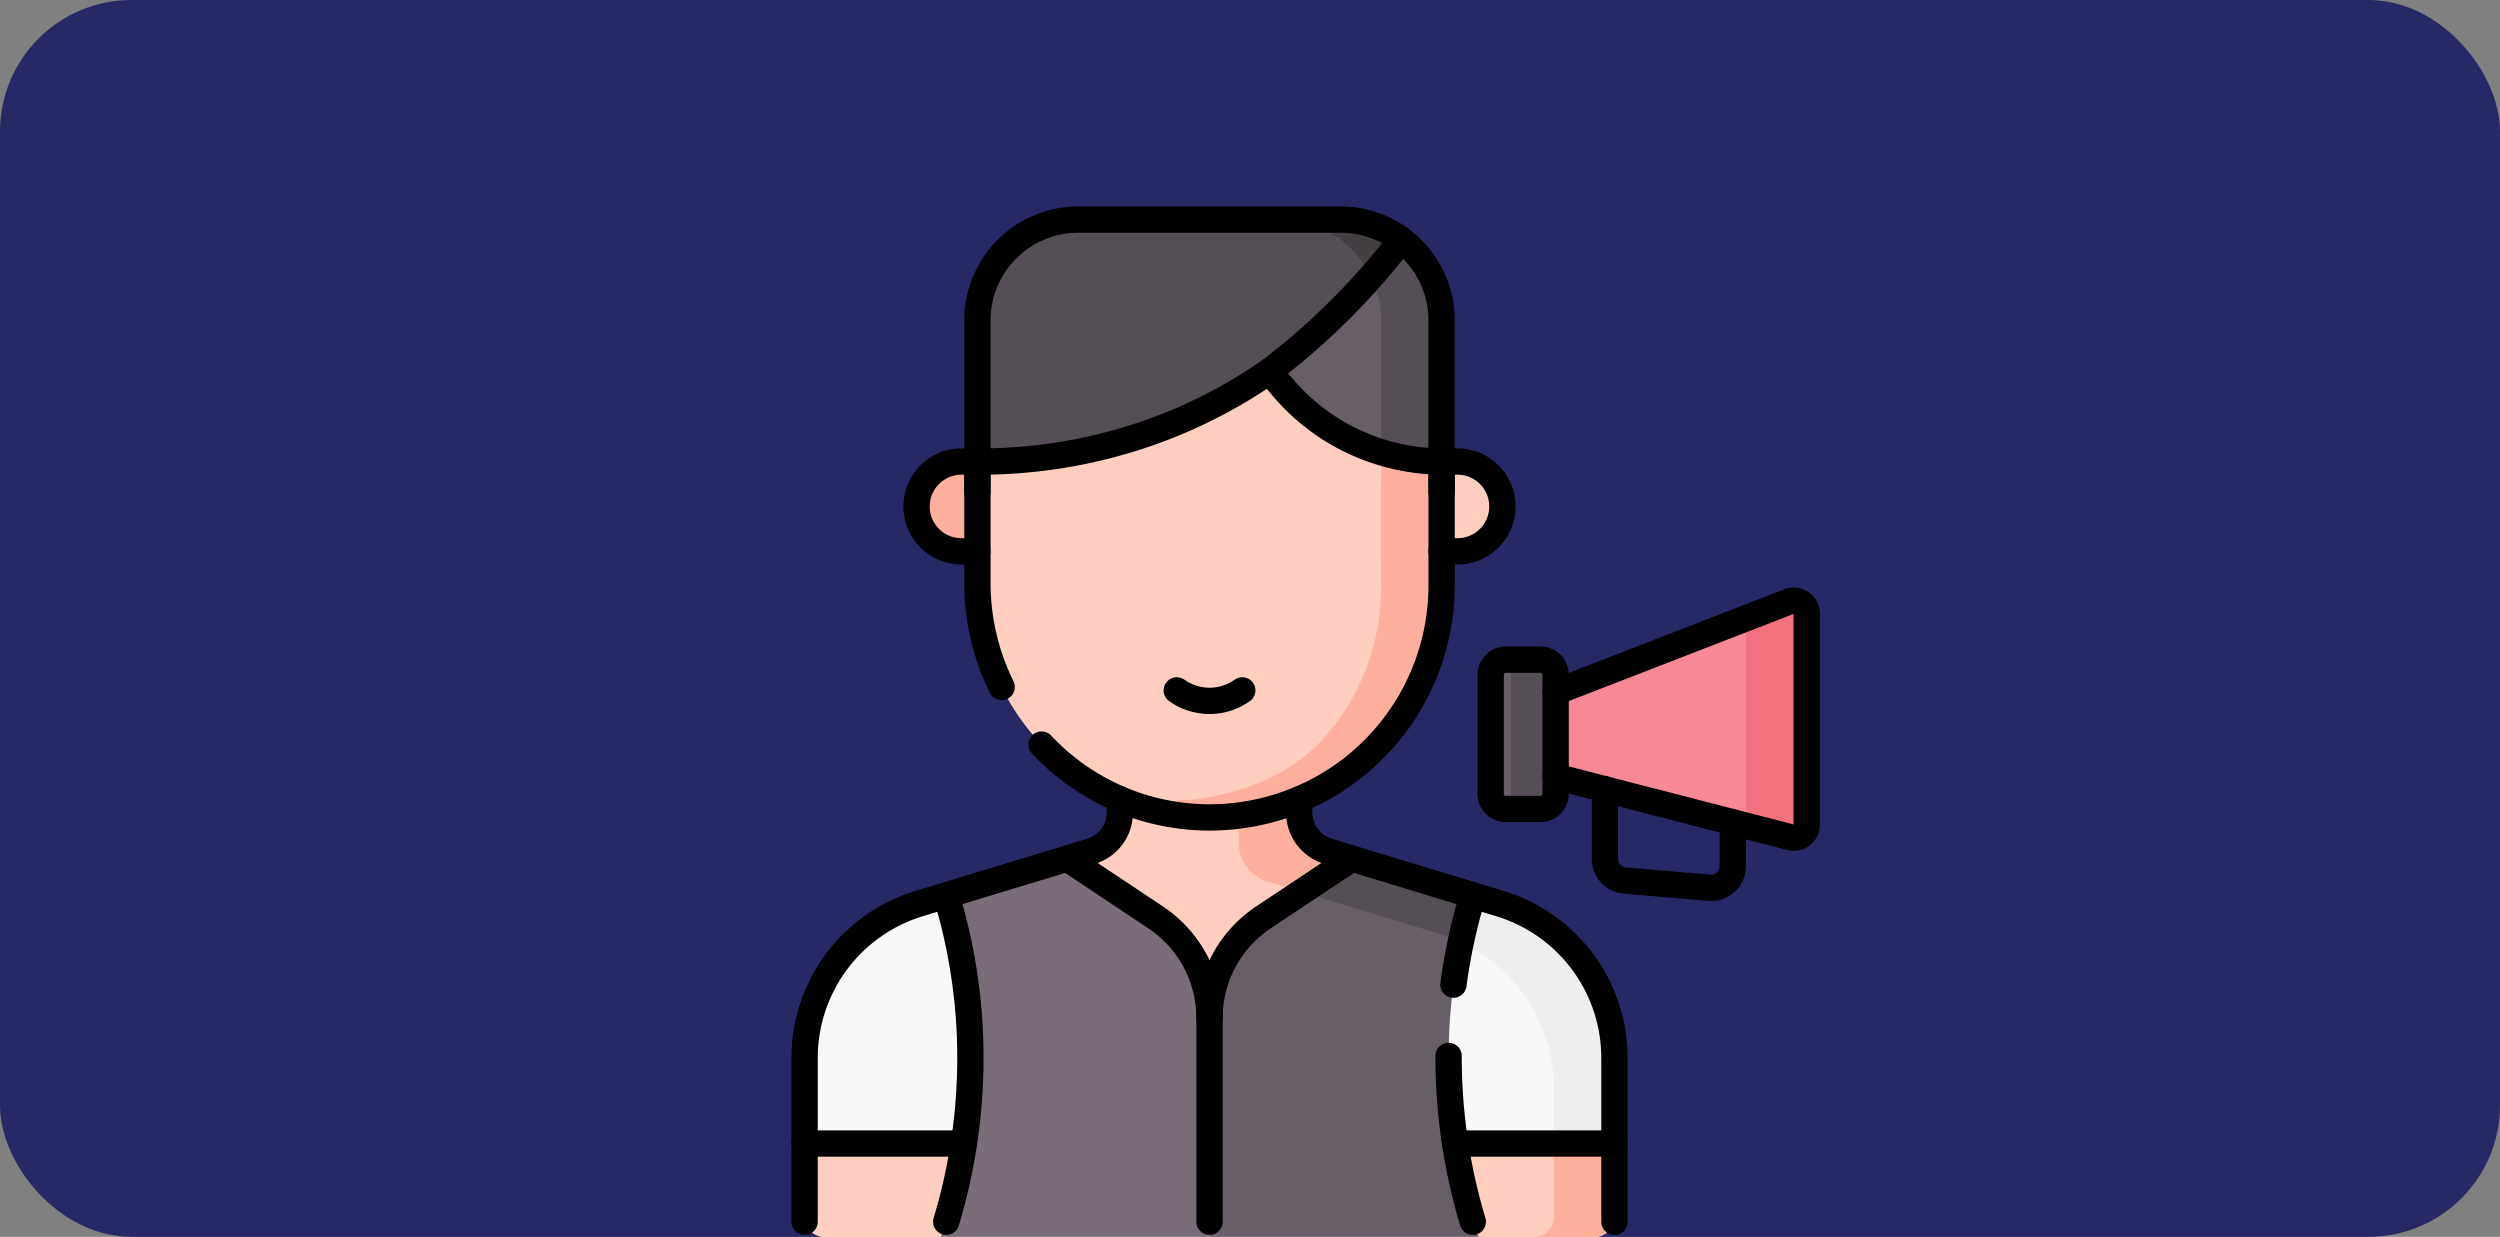 <svg xmlns="http://www.w3.org/2000/svg" xmlns:xlink="http://www.w3.org/1999/xlink" width="190" height="94" viewBox="0 0 190 94">
  <rect x="0" y="0" width="190" height="94" fill="#808080" stroke="none"/>
  <defs>
    <clipPath id="clip-path">
      <path id="path6681" d="M0-682.665H78.46v78.46H0Z" transform="translate(0 682.665)"/>
    </clipPath>
  </defs>
  <g id="_10" data-name="10" transform="translate(-180 -3612.46)">
    <rect id="Rectangle_45412" data-name="Rectangle 45412" width="190" height="94" rx="10" transform="translate(180 3612.46)" fill="#272966"/>
    <g id="g6675" transform="translate(240 4310.665)">
      <g id="g6677" transform="translate(0 -682.665)">
        <g id="g6679" clip-path="url(#clip-path)">
          <g id="g6685" transform="translate(1.149 41.299)">
            <path id="path6687" d="M-473.967-274.37v-12.064a12.259,12.259,0,0,0-8.692-11.729l-13.09-3.982a3.065,3.065,0,0,1-2.173-2.932V-310H-511.56v4.922a3.065,3.065,0,0,1-2.173,2.932l-13.09,3.982a12.259,12.259,0,0,0-8.692,11.729v12.064a1.532,1.532,0,0,0,1.532,1.532H-475.5a1.533,1.533,0,0,0,1.532-1.532" transform="translate(535.515 309.999)" fill="#f9f7f8"/>
          </g>
          <g id="g6689" transform="translate(34.145 41.299)">
            <path id="path6691" d="M-152.941-91.148l-13.09-3.982a3.065,3.065,0,0,1-2.173-2.932v-4.922l-4.6,2.3v4.922a3.065,3.065,0,0,0,2.173,2.932l13.09,3.982a12.259,12.259,0,0,1,8.692,11.729v11.3h3.065a1.533,1.533,0,0,0,1.532-1.532V-79.419a12.259,12.259,0,0,0-8.692-11.729" transform="translate(172.801 102.984)" fill="#efedef"/>
          </g>
          <g id="g6693" transform="translate(18.68 41.299)">
            <path id="path6695" d="M-203.964-70.441l-4.251-1.293a3.065,3.065,0,0,1-2.173-2.932v-4.922h-13.639v4.922a3.065,3.065,0,0,1-2.173,2.932l-4.251,1.293,13.243,13.792Z" transform="translate(230.45 79.588)" fill="#ffcebe"/>
          </g>
          <g id="g6697" transform="translate(34.145 41.299)">
            <path id="path6699" d="M0-55.6a3.065,3.065,0,0,0,2.173,2.932l6.1,1.856,2.747-2.861L6.77-54.971a3.067,3.067,0,0,1-1.826-1.515A3.059,3.059,0,0,1,4.6-57.9v-4.922L0-60.527Z" transform="translate(0 62.825)" fill="#ffb09c"/>
          </g>
          <g id="g6701" transform="translate(50.592 71.369)">
            <path id="path6703" d="M0-54.607H10.573a1.532,1.532,0,0,0,1.532-1.532V-61.7H0Z" transform="translate(0 61.699)" fill="#ffcebe"/>
          </g>
          <g id="g6705" transform="translate(56.568 71.369)">
            <path id="path6707" d="M-11.8,0V5.559a1.532,1.532,0,0,1-1.532,1.532h4.6A1.532,1.532,0,0,0-7.2,5.559V0Z" transform="translate(13.333)" fill="#ffb09c"/>
          </g>
          <g id="g6709" transform="translate(1.149 71.369)">
            <path id="path6711" d="M-93.221-54.607h-10.573a1.532,1.532,0,0,1-1.532-1.532V-61.7h12.105Z" transform="translate(105.326 61.699)" fill="#ffcebe"/>
          </g>
          <g id="g6713" transform="translate(31.923 49.708)">
            <path id="path6715" d="M-154.09-212.566a43.147,43.147,0,0,1-1.707-15.8,42.618,42.618,0,0,1,1.707-9.006l-9.194-2.8h0L-170-235.7a9.194,9.194,0,0,0-4.1,7.654v16.628h20.446Z" transform="translate(174.1 240.169)" fill="#685e68"/>
          </g>
          <g id="g6717" transform="translate(38.927 49.708)">
            <path id="path6719" d="M-29.353,0l-3.812,2.538,10.481,3.188a12.312,12.312,0,0,1,1.611.619c.273-1.286.587-2.471.913-3.548Z" transform="translate(33.165)" fill="#554e56"/>
          </g>
          <g id="g6721" transform="translate(11.493 49.708)">
            <path id="path6723" d="M-3.238-212.566a43.147,43.147,0,0,0,1.707-15.8,42.628,42.628,0,0,0-1.707-9.006l9.194-2.8h0l6.716,4.471a9.194,9.194,0,0,1,4.1,7.654v16.628H-3.659Z" transform="translate(3.659 240.169)" fill="#7a6d79"/>
          </g>
          <g id="g6725" transform="translate(14.285 1.149)">
            <path id="path6727" d="M-271.664-159.312h-35.278v-13.026A7.662,7.662,0,0,1-299.28-180h19.953a7.662,7.662,0,0,1,7.662,7.662Z" transform="translate(306.942 180)" fill="#685e68"/>
          </g>
          <g id="g6729" transform="translate(37.303 1.149)">
            <path id="path6731" d="M-35.4,0H-40a7.662,7.662,0,0,1,7.662,7.662V20.688h4.6V7.662A7.662,7.662,0,0,0-35.4,0" transform="translate(40)" fill="#554e56"/>
          </g>
          <g id="g6733" transform="translate(14.284 1.149)">
            <path id="path6735" d="M-171.235-88.507a53.175,53.175,0,0,0,6.33-5.673,53.081,53.081,0,0,0,3.656-4.28,7.627,7.627,0,0,0-4.607-1.54h-19.953a7.662,7.662,0,0,0-7.662,7.662v13.026H-181.3Z" transform="translate(193.472 100)" fill="#554e56"/>
          </g>
          <g id="g6737" transform="translate(37.303 1.149)">
            <path id="path6739" d="M-53.17-33.392c.841-.955,1.607-1.893,2.3-2.8h0a7.633,7.633,0,0,0-4.244-1.53c-.12-.006-.241-.009-.363-.009h-4.6a7.663,7.663,0,0,1,6.9,4.336" transform="translate(60.075 37.728)" fill="#433f43"/>
          </g>
          <g id="g6741" transform="translate(49.562 19.537)">
            <path id="path6743" d="M-9.306-52.563h-1.208v-6.826h1.208a3.413,3.413,0,0,1,3.413,3.413,3.413,3.413,0,0,1-3.413,3.413" transform="translate(10.515 59.389)" fill="#ffcebe"/>
          </g>
          <g id="g6745" transform="translate(9.663 19.537)">
            <path id="path6747" d="M-26.282-52.563h1.208v-6.826h-1.208a3.413,3.413,0,0,0-3.413,3.413,3.413,3.413,0,0,0,3.413,3.413" transform="translate(29.695 59.389)" fill="#ffb09c"/>
          </g>
          <g id="g6749" transform="translate(14.284 12.643)">
            <path id="path6751" d="M-135.352-261.378a17.763,17.763,0,0,1-17.576-17.83v-9.216a38.879,38.879,0,0,0,14.644-2.788,38.371,38.371,0,0,0,7.593-4.108,16.045,16.045,0,0,0,5.392,4.889,16.023,16.023,0,0,0,5.867,1.893c.3.036.574.3.831.32.363.025.685-.208.952-.206v9.407a17.639,17.639,0,0,1-17.7,17.639" transform="translate(152.929 295.319)" fill="#ffcebe"/>
          </g>
          <g id="g6753" transform="translate(25.104 18.844)">
            <path id="path6755" d="M-152.944-77.79a17.182,17.182,0,0,1-4.423,11.682c-5.285,5.711-14.025,4.747-15.438,4.571a17.617,17.617,0,0,0,5.631,1.347s.58.038,1.126.04a17.639,17.639,0,0,0,17.7-17.639V-87.2c-.22,0-.511.3-.8.284-.307-.017-.614-.353-.987-.4a16.184,16.184,0,0,1-2.767-.581c-.1,3.354-.048,6.742-.048,10.1" transform="translate(172.805 87.892)" fill="#ffb09c"/>
          </g>
          <g id="g6765" transform="translate(58.227 30.11)">
            <path id="path6767" d="M-137.455-138.474l-17.85-4.616v-6.416l17.74-6.882a.987.987,0,0,1,1.344.92v16.038a.987.987,0,0,1-1.234.956" transform="translate(155.305 156.456)" fill="#f78996"/>
          </g>
          <g id="g6769" transform="translate(72.709 30.11)">
            <path id="path6771" d="M-25.09-.522-28.343.74v15.7c0,.029,0,.057,0,.085l3.368.871a.987.987,0,0,0,1.234-.956V.4a.987.987,0,0,0-1.344-.92" transform="translate(28.348 0.59)" fill="#f2717f"/>
          </g>
          <g id="g6773" transform="translate(53.292 34.592)">
            <path id="path6775" d="M-38.006-8.868V.18a1.152,1.152,0,0,1-1.152,1.152H-41.79A1.152,1.152,0,0,1-42.941.18V-8.868A1.152,1.152,0,0,1-41.79-10.02h2.632a1.152,1.152,0,0,1,1.152,1.152" transform="translate(42.941 10.02)" fill="#685e68"/>
          </g>
          <g id="g6777" transform="translate(54.064 34.592)">
            <path id="path6779" d="M-23.188,0H-25.82A1.149,1.149,0,0,0-26.2.065a1.151,1.151,0,0,1,.773,1.087V10.2a1.151,1.151,0,0,1-.773,1.086,1.145,1.145,0,0,0,.379.065h2.632A1.152,1.152,0,0,0-22.036,10.2V1.152A1.152,1.152,0,0,0-23.188,0" transform="translate(26.199)" fill="#554e56"/>
          </g>
          <g id="g6781" transform="translate(1.149 45.197)">
            <path id="path6783" d="M-184.471,0V1.024a3.065,3.065,0,0,1-2.173,2.932l-13.09,3.983a12.26,12.26,0,0,0-8.692,11.729V32.114" transform="translate(208.426)" fill="none" stroke="#000" stroke-linecap="round" stroke-linejoin="round" stroke-miterlimit="10" stroke-width="2"/>
          </g>
          <g id="g6785" transform="translate(38.743 45.216)">
            <path id="path6787" d="M0,0V1.005A3.065,3.065,0,0,0,2.173,3.937L15.263,7.92a12.26,12.26,0,0,1,8.692,11.729V32.1" fill="none" stroke="#000" stroke-linecap="round" stroke-linejoin="round" stroke-miterlimit="10" stroke-width="2"/>
          </g>
          <g id="g6789" transform="translate(31.923 49.708)">
            <path id="path6791" d="M-83.289,0h0l-6.716,4.471a9.194,9.194,0,0,0-4.1,7.654V27.6" transform="translate(94.105)" fill="none" stroke="#000" stroke-linecap="round" stroke-linejoin="round" stroke-miterlimit="10" stroke-width="2"/>
          </g>
          <g id="g6793" transform="translate(50.461 52.505)">
            <path id="path6795" d="M0-52.253a42.688,42.688,0,0,1,1.472-6.785" transform="translate(0 59.039)" fill="none" stroke="#000" stroke-linecap="round" stroke-linejoin="round" stroke-miterlimit="10" stroke-width="2"/>
          </g>
          <g id="g6797" transform="translate(50.093 64.711)">
            <path id="path6799" d="M-14.169-97.028a43.371,43.371,0,0,1-1.84-12.6" transform="translate(16.009 109.628)" fill="none" stroke="#000" stroke-linecap="round" stroke-linejoin="round" stroke-miterlimit="10" stroke-width="2"/>
          </g>
          <g id="g6801" transform="translate(21.108 49.708)">
            <path id="path6803" d="M0,0H0L6.716,4.471a9.194,9.194,0,0,1,4.1,7.654" fill="none" stroke="#000" stroke-linecap="round" stroke-linejoin="round" stroke-miterlimit="10" stroke-width="2"/>
          </g>
          <g id="g6805" transform="translate(11.914 52.504)">
            <path id="path6807" d="M0-191.029a43.147,43.147,0,0,0,1.707-15.8A42.628,42.628,0,0,0,0-215.836" transform="translate(0 215.836)" fill="none" stroke="#000" stroke-linecap="round" stroke-linejoin="round" stroke-miterlimit="10" stroke-width="2"/>
          </g>
          <g id="g6809" transform="translate(50.592 71.369)">
            <path id="path6811" d="M0,0H12.105" fill="none" stroke="#000" stroke-linecap="round" stroke-linejoin="round" stroke-miterlimit="10" stroke-width="2"/>
          </g>
          <g id="g6813" transform="translate(1.149 71.369)">
            <path id="path6815" d="M0,0H12.105" fill="none" stroke="#000" stroke-linecap="round" stroke-linejoin="round" stroke-miterlimit="10" stroke-width="2"/>
          </g>
          <g id="g6817" transform="translate(14.284 1.149)">
            <path id="path6819" d="M0-159.312v-13.026A7.662,7.662,0,0,1,7.662-180H27.615a7.662,7.662,0,0,1,7.662,7.662v13.026" transform="translate(0 180)" fill="none" stroke="#000" stroke-linecap="round" stroke-linejoin="round" stroke-miterlimit="10" stroke-width="2"/>
          </g>
          <g id="g6821" transform="translate(49.562 19.537)">
            <path id="path6823" d="M0,0H1.208a3.413,3.413,0,0,1,0,6.826H0" fill="none" stroke="#000" stroke-linecap="round" stroke-linejoin="round" stroke-miterlimit="10" stroke-width="2"/>
          </g>
          <g id="g6825" transform="translate(9.663 19.537)">
            <path id="path6827" d="M-35.587,0H-36.8a3.413,3.413,0,0,0-3.413,3.413A3.413,3.413,0,0,0-36.8,6.826h1.208" transform="translate(40.208)" fill="none" stroke="#000" stroke-linecap="round" stroke-linejoin="round" stroke-miterlimit="10" stroke-width="2"/>
          </g>
          <g id="g6829" transform="translate(14.284 12.642)">
            <path id="path6831" d="M-14.176-185.051a17.876,17.876,0,0,1-1.841-7.918v-9.216a38.875,38.875,0,0,0,14.644-2.788,38.368,38.368,0,0,0,7.593-4.108,16.046,16.046,0,0,0,5.392,4.889,16.072,16.072,0,0,0,7.649,2.007v9.407a17.639,17.639,0,0,1-17.7,17.639,17.478,17.478,0,0,1-12.7-5.535" transform="translate(16.017 209.081)" fill="none" stroke="#000" stroke-linecap="round" stroke-linejoin="round" stroke-miterlimit="10" stroke-width="2"/>
          </g>
          <g id="g6833" transform="translate(29.436 36.931)">
            <path id="path6835" d="M0,0A4.35,4.35,0,0,0,2.641.794,4.323,4.323,0,0,0,4.974,0" fill="none" stroke="#000" stroke-linecap="round" stroke-linejoin="round" stroke-miterlimit="10" stroke-width="2"/>
          </g>
          <g id="g6837" transform="translate(36.521 2.689)">
            <path id="path6839" d="M0-76.648a53.173,53.173,0,0,0,6.33-5.673A53.082,53.082,0,0,0,9.986-86.6" transform="translate(0 86.601)" fill="none" stroke="#000" stroke-linecap="round" stroke-linejoin="round" stroke-miterlimit="10" stroke-width="2"/>
          </g>
          <g id="g6861" transform="translate(61.968 44.443)">
            <path id="path6863" d="M-74.877-19.365v3.331a1.646,1.646,0,0,1-1.785,1.64l-6.433-.552a1.645,1.645,0,0,1-1.5-1.64V-21.88" transform="translate(84.6 21.88)" fill="none" stroke="#000" stroke-linecap="round" stroke-linejoin="round" stroke-miterlimit="10" stroke-width="2"/>
          </g>
          <g id="g6865" transform="translate(58.227 30.11)">
            <path id="path6867" d="M0-53.517,17.74-60.4a.987.987,0,0,1,1.344.92v16.038a.987.987,0,0,1-1.234.956L0-47.1" transform="translate(0 60.467)" fill="none" stroke="#000" stroke-linecap="round" stroke-linejoin="round" stroke-miterlimit="10" stroke-width="2"/>
          </g>
          <g id="g6869" transform="translate(53.292 34.592)">
            <path id="path6871" d="M-38.006-8.868V.18a1.152,1.152,0,0,1-1.152,1.152H-41.79A1.152,1.152,0,0,1-42.941.18V-8.868A1.152,1.152,0,0,1-41.79-10.02h2.632A1.152,1.152,0,0,1-38.006-8.868Z" transform="translate(42.941 10.02)" fill="none" stroke="#000" stroke-linecap="round" stroke-linejoin="round" stroke-miterlimit="10" stroke-width="2"/>
          </g>
        </g>
      </g>
    </g>
  </g>
</svg>
